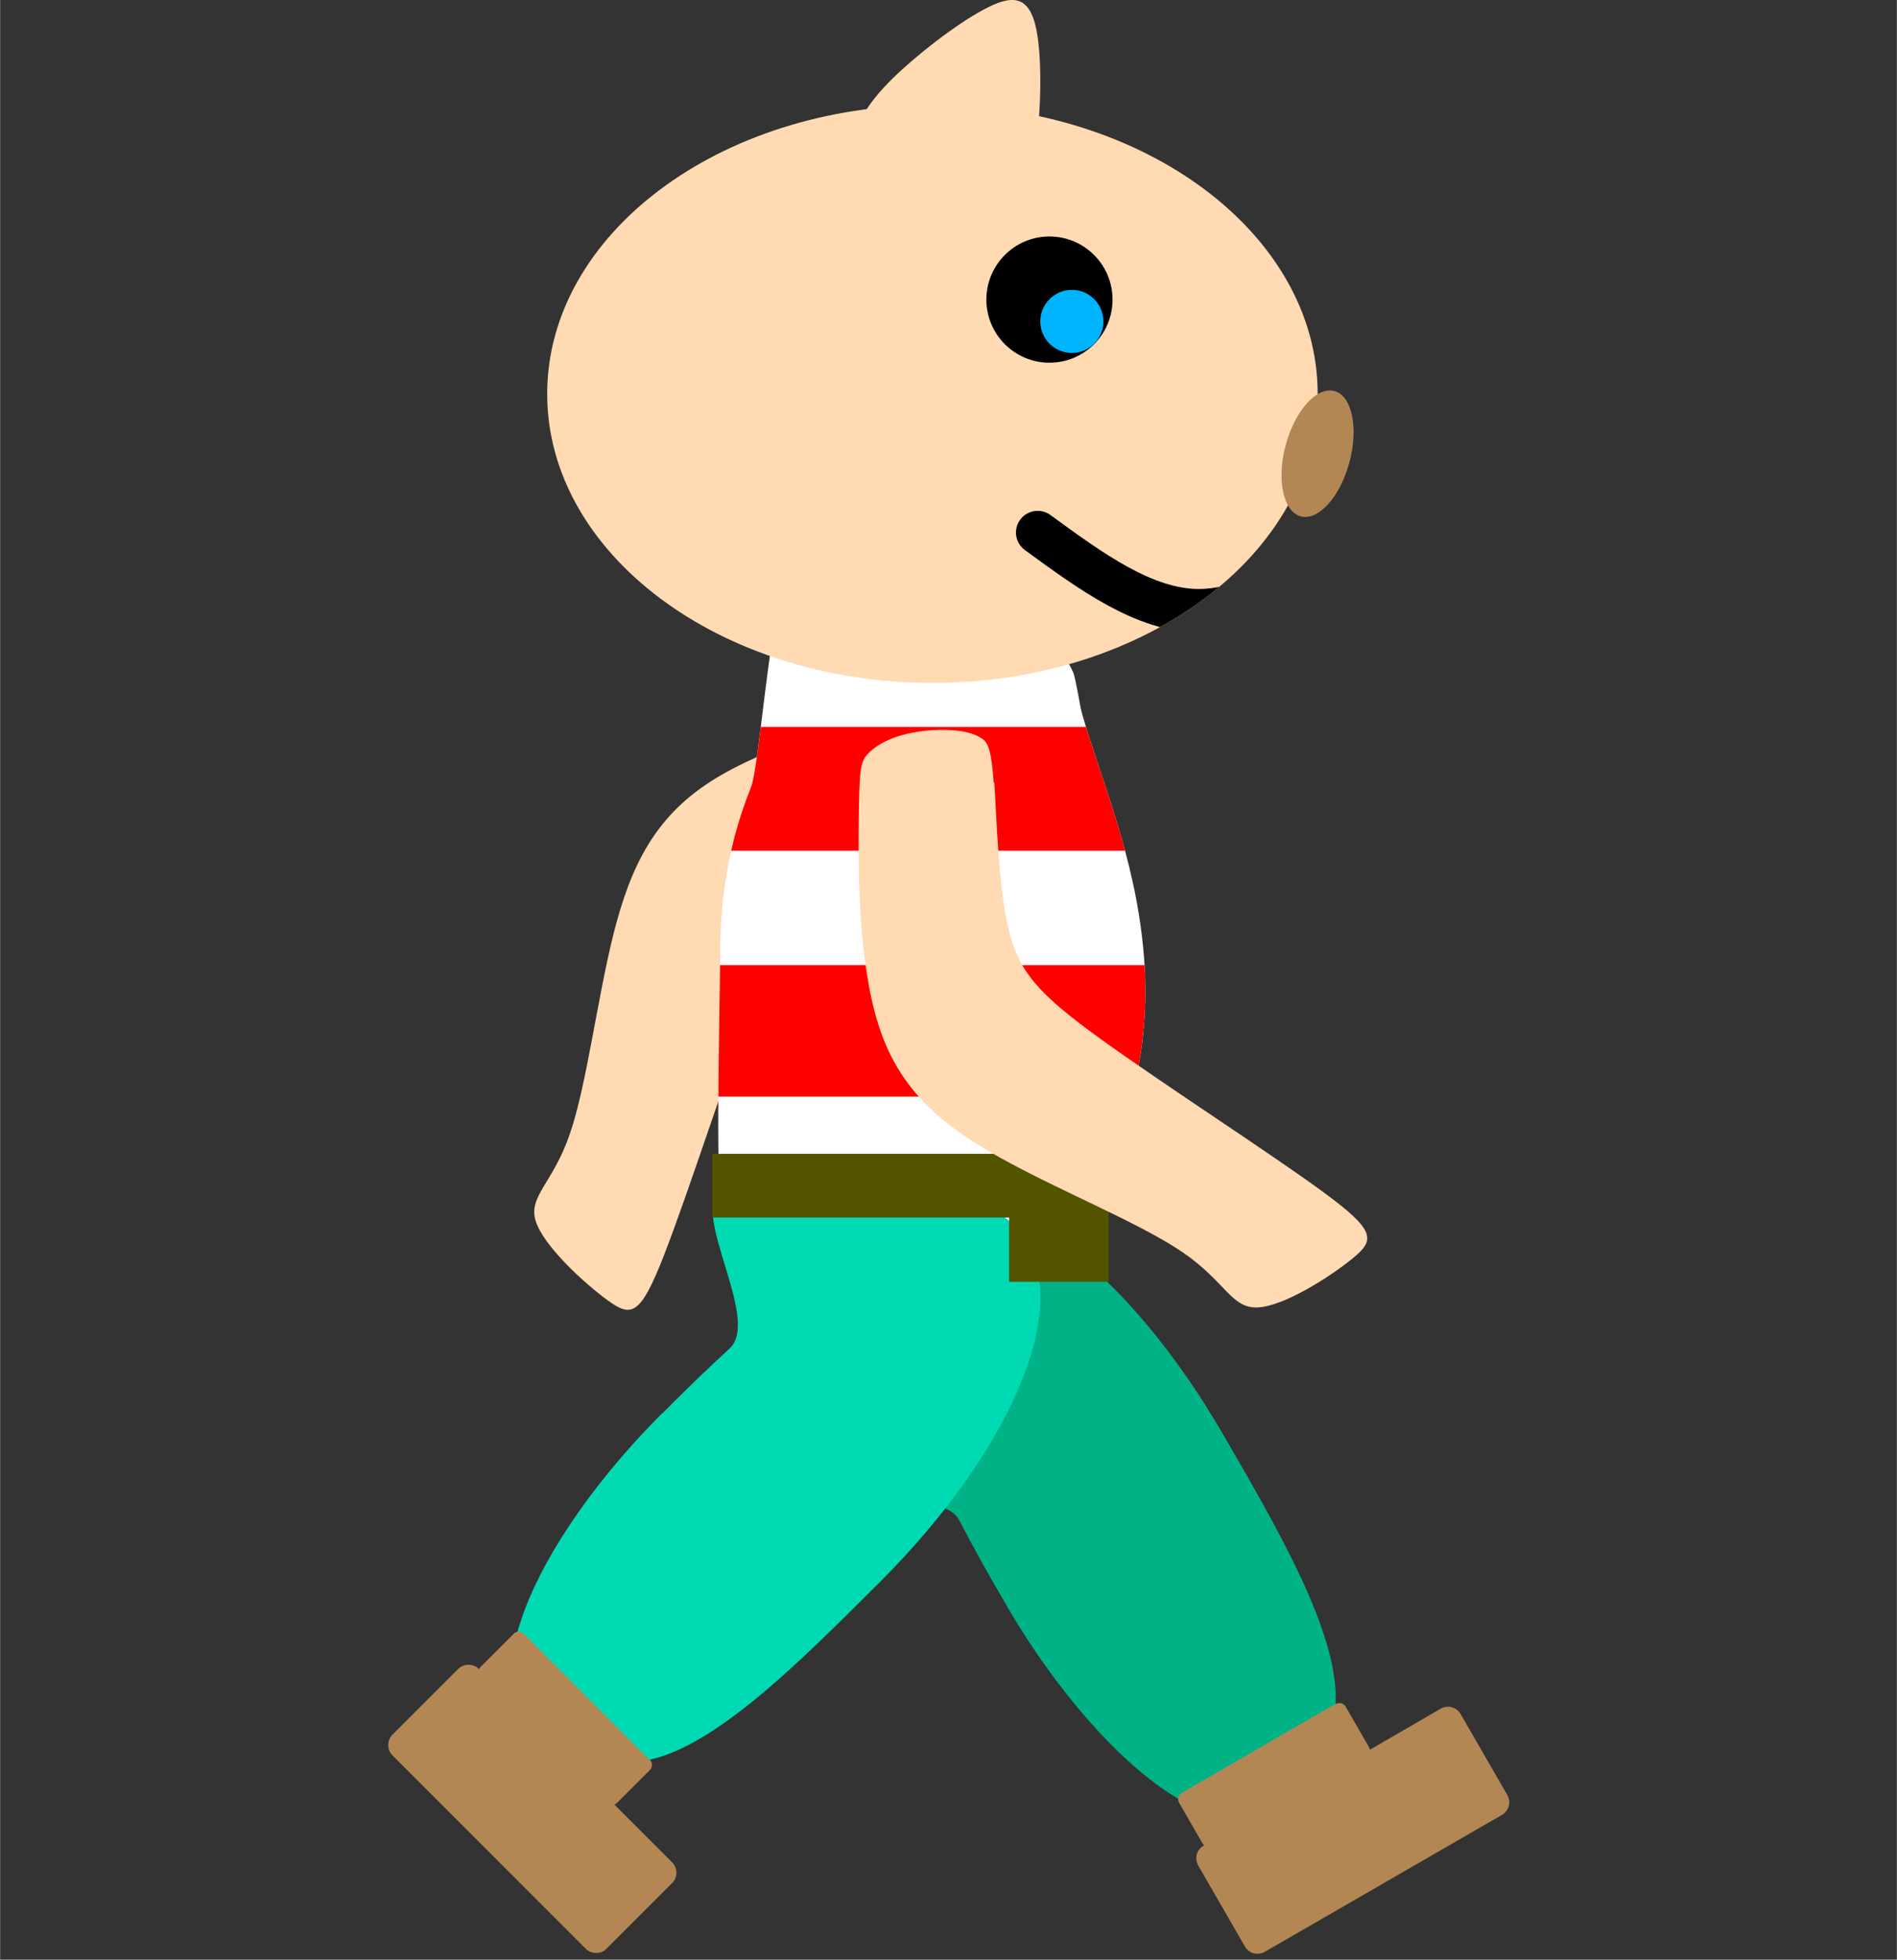 <?xml version="1.0" encoding="UTF-8" standalone="no"?>
<svg
   xmlns:dc="http://purl.org/dc/elements/1.1/"
   xmlns:cc="http://creativecommons.org/ns#"
   xmlns:rdf="http://www.w3.org/1999/02/22-rdf-syntax-ns#"
   xmlns:svg="http://www.w3.org/2000/svg"
   xmlns="http://www.w3.org/2000/svg"
   xmlns:sodipodi="http://sodipodi.sourceforge.net/DTD/sodipodi-0.dtd"
   xmlns:inkscape="http://www.inkscape.org/namespaces/inkscape"
   inkscape:version="1.0beta2 (2b71d25, 2019-12-03)"
   sodipodi:docname="avatar-walk-left2.svg"
   id="svg70"
   viewBox="0 0 6435 6646"
   style="shape-rendering:geometricPrecision; text-rendering:geometricPrecision; image-rendering:optimizeQuality; fill-rule:evenodd; clip-rule:evenodd"
   version="1.1"
   height="11.293mm"
   width="10.936mm"
   xml:space="preserve"><rect x="0" y="0" width="6435" height="6646" fill="#333333" stroke="none"/><sodipodi:namedview
   inkscape:current-layer="svg70"
   inkscape:window-maximized="0"
   inkscape:window-y="23"
   inkscape:window-x="0"
   inkscape:cy="21.341479"
   inkscape:cx="20.666456"
   inkscape:zoom="19.258271"
   showgrid="false"
   id="namedview72"
   inkscape:window-height="885"
   inkscape:window-width="1641"
   inkscape:pageshadow="2"
   inkscape:pageopacity="0"
   guidetolerance="10"
   gridtolerance="10"
   objecttolerance="10"
   borderopacity="1"
   inkscape:document-rotation="0"
   bordercolor="#666666"
   pagecolor="#ffffff" />
 <defs
   id="defs18">
  <style
   id="style10"
   type="text/css">
   <![CDATA[
    .str0 {stroke:black;stroke-width:147.116;stroke-linecap:round}
    .fil0 {fill:none}
    .fil6 {fill:black}
    .fil2 {fill:#00B387}
    .fil7 {fill:#00B3FF}
    .fil8 {fill:#00DAB3}
    .fil9 {fill:#545400}
    .fil5 {fill:#B38754}
    .fil4 {fill:red}
    .fil1 {fill:#FFDAB3}
    .fil3 {fill:white}
   ]]>
  </style>
     <clipPath
   id="id0">
      <path
   id="path12"
   d="M3274 2154c204,17 387,-276 518,-71 35,56 69,522 96,588 66,162 104,352 104,555 0,93 15,724 0,810 -80,462 -384,242 -718,262 -438,27 -775,-444 -718,-1073 29,-323 145,-583 208,-803 7,-23 22,-123 31,-143 85,-191 292,-142 479,-127z" />
     </clipPath>
     <clipPath
   id="id1">
      <path
   id="path15"
   d="M3272 356c722,0 1307,439 1307,980 0,541 -585,980 -1307,980 -722,0 -1307,-439 -1307,-980 0,-541 585,-980 1307,-980z" />
     </clipPath>
 </defs>
 <g
   transform="matrix(-1,0,0,1,6435,0)"
   id="Слой_x0020_1">
  <g
   id="_864680288">
   <rect
   x="0"
   id="rect21"
   height="6643"
   width="6435"
   y="3"
   class="fil0" />
   <g
   id="g66">
    <path
   inkscape:connector-curvature="0"
   id="path23"
   d="m 3130,2818 c 114,39 328,101 463,173 135,72 190,154 283,400 93,246 225,656 306,864 81,208 111,214 193,154 82,-60 217,-185 243,-268 26,-84 -57,-126 -115,-293 -58,-167 -93,-458 -150,-685 -58,-227 -139,-391 -329,-513 -190,-122 -490,-202 -653,-243 -163,-41 -189,-44 -219,-29 -30,15 -66,48 -94,94 -28,47 -50,107 -61,155 -10,48 -10,83 -2,109 7,26 21,42 135,82 z"
   class="fil1" />
    <path
   inkscape:connector-curvature="0"
   id="path25"
   d="m 3028,5432 c -184,319 -392,537 -547,641 -111,74 -169,95 -289,26 -116,-67 -281,-158 -288,-321 -11,-237 193,-588 381,-912 316,-547 765,-915 1052,-749 172,99 490,623 370,930 -47,120 -458,-21 -526,109 -48,92 -100,185 -153,276 z"
   class="fil2" />
    <path
   inkscape:connector-curvature="0"
   id="path27"
   d="m 3274,2154 c 204,17 387,-276 518,-71 35,56 69,522 96,588 66,162 104,352 104,555 0,93 15,724 0,810 -80,462 -384,242 -718,262 -438,27 -775,-444 -718,-1073 29,-323 145,-583 208,-803 7,-23 22,-123 31,-143 85,-191 292,-142 479,-127 z"
   class="fil3" />
    <g
   id="g35"
   clip-path="url(#id0)">
     <g
   id="g33">
      <rect
   id="rect29"
   height="420"
   width="4448"
   y="2465"
   x="723"
   class="fil4" />
      <rect
   id="rect31"
   height="446"
   width="2672"
   y="3273"
   x="1795"
   class="fil4" />
     </g>
    </g>
    <path
   inkscape:connector-curvature="0"
   id="path37"
   d="m 3274,2154 c 204,17 387,-276 518,-71 35,56 69,522 96,588 66,162 104,352 104,555 0,93 15,724 0,810 -80,462 -384,242 -718,262 -438,27 -775,-444 -718,-1073 29,-323 145,-583 208,-803 7,-23 22,-123 31,-143 85,-191 292,-142 479,-127 z"
   class="fil0" />
    <path
   inkscape:connector-curvature="0"
   id="path39"
   d="m 3272,356 c 722,0 1307,439 1307,980 0,541 -585,980 -1307,980 -722,0 -1307,-439 -1307,-980 0,-541 585,-980 1307,-980 z"
   class="fil1" />
    <g
   id="g44"
   clip-path="url(#id1)">
     <g
   id="g42">
      <path
   inkscape:connector-curvature="0"
   d="m 1813,1806 c 185,132 371,265 555,265 184,0 365,-132 547,-265"
   class="fil0 str0"
   id="1" />
     </g>
    </g>
    <path
   inkscape:connector-curvature="0"
   id="path46"
   d="m 3272,356 c 722,0 1307,439 1307,980 0,541 -585,980 -1307,980 -722,0 -1307,-439 -1307,-980 0,-541 585,-980 1307,-980 z"
   class="fil0" />
    <ellipse
   cy="0"
   cx="0"
   id="ellipse48"
   ry="112"
   rx="220"
   transform="rotate(75,-19.899,2050.011)"
   class="fil5" />
    <circle
   id="circle50"
   r="214"
   cy="1016"
   cx="2875"
   class="fil6" />
    <circle
   id="circle52"
   r="107"
   cy="1090"
   cx="2799"
   class="fil7" />
    <path
   inkscape:connector-curvature="0"
   id="path54"
   d="m 4188,4792 c 261,261 418,518 477,695 43,126 48,188 -49,286 -95,95 -225,230 -384,195 -232,-51 -517,-339 -783,-604 -447,-447 -686,-976 -452,-1210 140,-140 729,-312 994,-117 104,77 -138,437 -31,536 76,70 153,144 227,219 z"
   class="fil8" />
    <path
   inkscape:connector-curvature="0"
   id="path56"
   d="m 4232,5968 426,-427 c 10,-10 25,-10 35,0 l 112,112 c 2,2 4,5 5,8 l 1,-1 c 19,-19 51,-19 70,0 l 223,223 c 19,19 19,51 0,70 l -656,656 c -19,19 -51,19 -70,0 l -223,-223 c -19,-19 -19,-51 0,-70 l 196,-196 c -3,-1 -6,-3 -8,-5 l -112,-112 c -10,-10 -10,-26 0,-35 z"
   class="fil5" />
    <path
   inkscape:connector-curvature="0"
   id="path58"
   d="m 1904,5778 522,302 c 12,7 16,22 9,34 l -79,137 c -2,3 -4,5 -6,7 l 2,1 c 24,14 32,44 18,68 l -158,274 c -14,24 -44,32 -68,18 l -804,-464 c -24,-14 -32,-44 -18,-68 l 158,-274 c 14,-24 44,-32 68,-18 l 240,139 c 0,-3 1,-6 3,-9 l 79,-137 c 7,-12 22,-16 34,-9 z"
   class="fil5" />
    <path
   inkscape:connector-curvature="0"
   id="path60"
   d="m 2937,581 c -31,-116 -42,-358 -18,-479 24,-121 84,-121 180,-69 97,52 231,157 310,235 80,79 106,132 118,168 13,36 13,56 -18,83 -31,27 -92,62 -171,90 -79,28 -176,49 -249,64 -73,15 -122,24 -153,-92 z"
   class="fil1" />
    <polygon
   id="polygon62"
   points="4019,3913 4019,4129 3012,4129 3012,4347 2674,4347 2674,4129 2674,4129 2674,3913 "
   class="fil9" />
    <path
   inkscape:connector-curvature="0"
   id="path64"
   d="m 3062,2654 c -8,120 -13,343 -47,492 -35,149 -100,223 -313,377 -213,154 -575,387 -755,519 -180,132 -178,163 -99,227 79,64 234,162 322,165 88,3 107,-87 253,-187 146,-100 418,-208 623,-323 205,-115 342,-235 410,-451 68,-215 68,-526 66,-694 -2,-168 -6,-194 -28,-219 -22,-26 -63,-51 -115,-66 -52,-15 -116,-21 -165,-18 -49,2 -83,12 -106,26 -23,14 -35,32 -44,152 z"
   class="fil1" />
   </g>
  </g>
 </g>
</svg>
